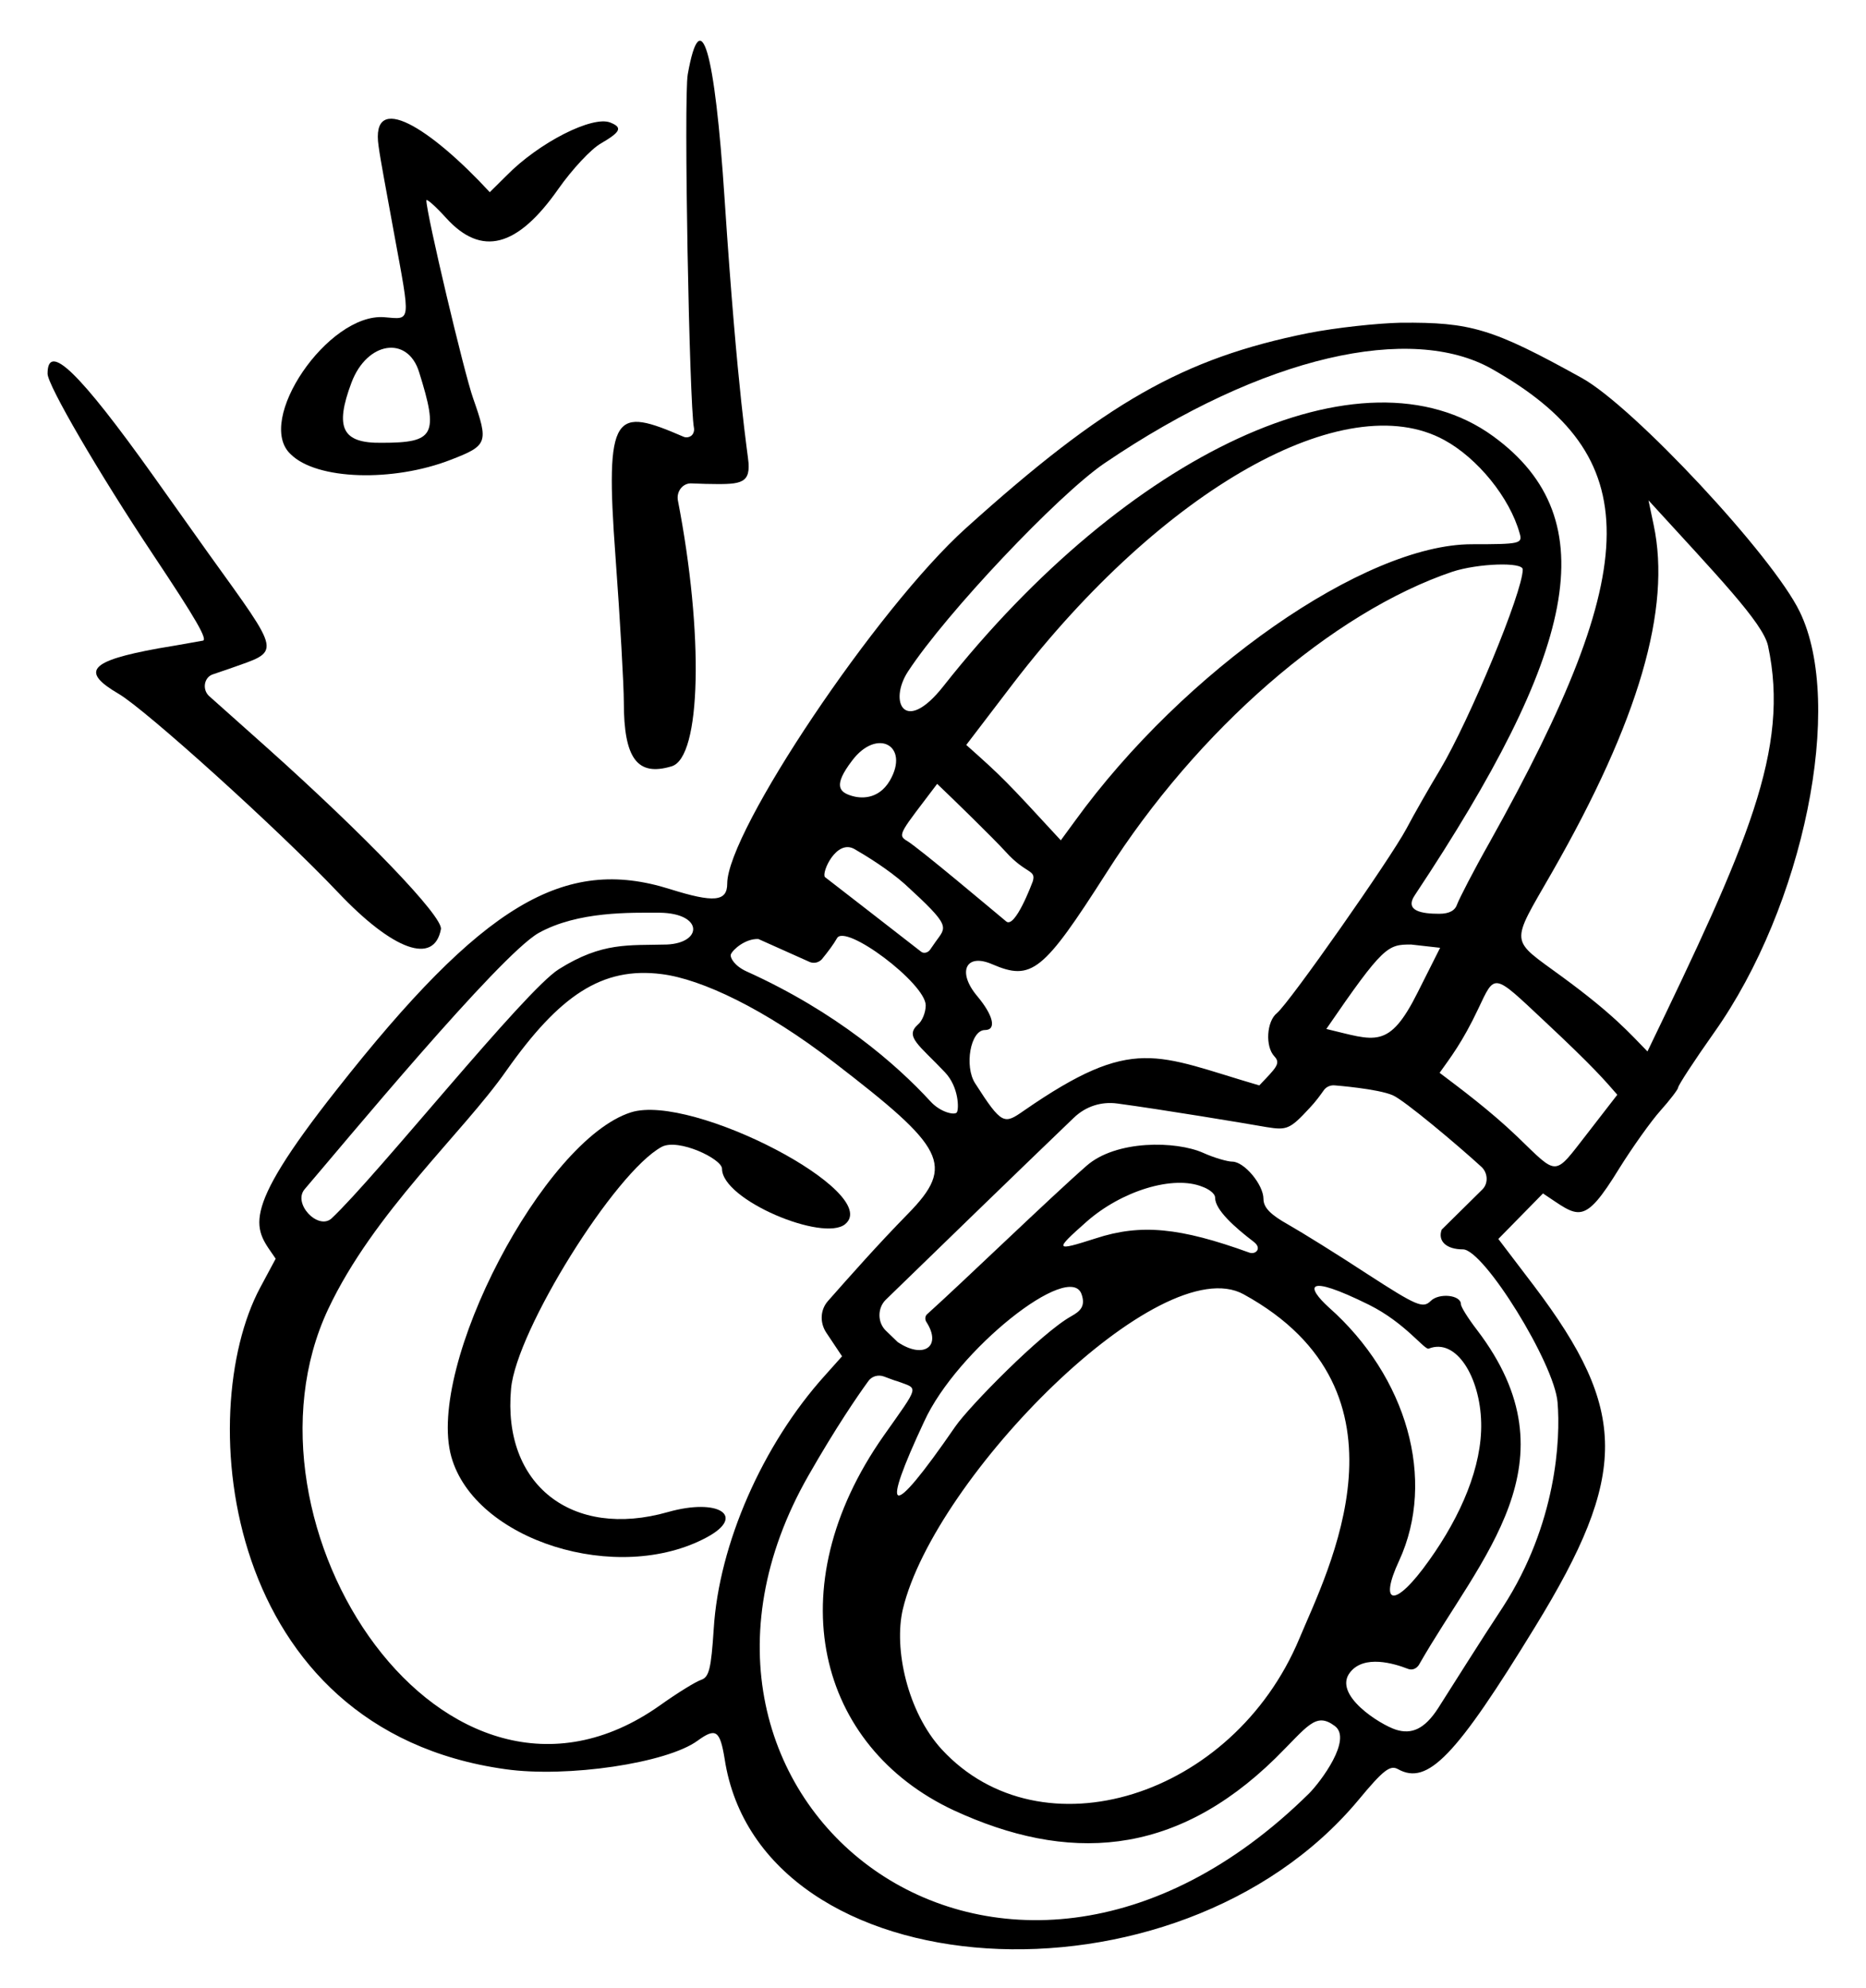 <svg width="61" height="65" viewBox="0 0 61 65" fill="none" xmlns="http://www.w3.org/2000/svg">
<path d="M20.121 18.207C20.274 20.287 20.393 22.42 20.393 22.958C20.393 24.805 20.835 25.396 21.956 25.056C22.924 24.769 23.009 20.735 22.16 16.36C22.109 16.073 22.312 15.805 22.584 15.805L23.06 15.822C24.13 15.84 24.521 15.858 24.47 15.141C24.453 14.854 24.113 12.954 23.688 6.518C23.366 1.605 22.907 0.045 22.483 2.43C22.347 3.183 22.533 13.223 22.686 13.994C22.703 14.083 22.669 14.191 22.601 14.245C22.533 14.299 22.431 14.316 22.347 14.281C20.104 13.312 19.765 13.402 20.121 18.207Z" fill="black"/>
<path d="M14.737 15.033C15.943 14.567 15.977 14.478 15.467 13.025C15.178 12.219 13.938 6.984 13.938 6.553C13.938 6.482 14.227 6.733 14.584 7.127C15.739 8.4 16.911 8.095 18.253 6.177C18.694 5.549 19.323 4.868 19.646 4.689C20.291 4.312 20.359 4.169 19.951 4.007C19.374 3.774 17.624 4.653 16.554 5.746L16.011 6.284C14.074 4.187 12.104 2.932 12.376 4.778C12.444 5.28 12.613 6.141 12.885 7.647C13.429 10.605 13.446 10.444 12.562 10.372C10.728 10.229 8.316 13.761 9.505 14.854C10.354 15.697 12.851 15.768 14.737 15.033ZM11.492 12.505C12.002 11.161 13.327 10.964 13.7 12.165C14.346 14.227 14.21 14.478 12.477 14.478C11.187 14.496 10.932 13.994 11.492 12.505Z" fill="black"/>
<path d="M14.414 30.38C14.482 29.968 11.934 27.315 8.707 24.428L6.838 22.761C6.6 22.546 6.668 22.133 6.974 22.044L7.501 21.864C9.199 21.255 9.25 21.488 6.804 18.081L5.021 15.572C2.592 12.165 1.555 11.161 1.555 12.219C1.555 12.595 3.237 15.482 5.004 18.135C6.413 20.251 6.821 20.95 6.617 20.95C6.6 20.95 5.938 21.076 5.173 21.201C2.914 21.613 2.626 21.954 3.883 22.689C4.766 23.209 9.08 27.099 11.051 29.179C12.851 31.08 14.193 31.564 14.414 30.38Z" fill="black"/>
<path d="M58.833 20C57.949 18.171 53.397 13.295 51.715 12.362C48.777 10.731 48.08 10.534 45.787 10.552C45.023 10.569 43.681 10.713 42.764 10.892C38.67 11.717 36.122 13.169 31.57 17.275C28.665 19.892 23.773 27.189 23.773 28.892C23.773 29.484 23.332 29.52 21.905 29.072C18.44 27.978 15.773 29.574 11.017 35.616C7.704 39.811 8.35 40.169 9.012 41.156L8.503 42.106C6.311 46.212 7.263 56.556 16.52 57.847C18.541 58.134 21.803 57.65 22.805 56.915C23.399 56.484 23.535 56.574 23.688 57.506C24.843 65.108 38.466 65.987 44.411 58.851C45.227 57.865 45.447 57.704 45.702 57.847C46.67 58.385 47.588 57.435 50.187 53.186C53.244 48.202 53.227 46.122 50.153 42.052L48.981 40.51L50.441 39.022C51.613 39.793 51.749 40.134 52.938 38.197C53.363 37.516 53.974 36.656 54.28 36.315C54.586 35.974 54.858 35.616 54.858 35.562C54.858 35.49 55.384 34.683 56.03 33.769C58.968 29.628 60.31 23.03 58.833 20ZM29.684 21.954C30.941 20.036 34.576 16.199 36.088 15.159C41.337 11.591 46.144 10.587 48.76 12.058C53.805 14.908 53.771 18.458 48.692 27.548C48.165 28.48 47.707 29.377 47.639 29.556C47.571 29.771 47.384 29.878 47.044 29.878C46.484 29.878 45.889 29.789 46.263 29.251C51.461 21.416 52.582 17.006 48.811 14.263C44.547 11.161 36.836 14.836 30.839 22.438C29.566 24.052 29.039 22.94 29.684 21.954ZM41.66 34.54C41.88 34.773 41.711 34.916 41.167 35.49C37.787 34.504 37.073 33.823 33.472 36.315C32.827 36.763 32.759 36.799 31.876 35.419C31.519 34.863 31.723 33.679 32.198 33.679C32.589 33.679 32.47 33.195 31.944 32.568C31.281 31.779 31.57 31.151 32.436 31.528C33.727 32.084 34.101 31.779 36.173 28.534C39.146 23.855 43.562 20.018 47.486 18.691C48.318 18.422 49.779 18.368 49.779 18.619C49.779 19.355 48.046 23.532 47.078 25.163C46.721 25.755 46.229 26.616 45.974 27.1C45.447 28.086 42.169 32.765 41.745 33.124C41.405 33.392 41.354 34.217 41.66 34.54ZM32.878 27.853C33.54 28.588 33.88 28.426 33.761 28.821C33.727 28.91 33.184 30.363 32.895 30.13C32.504 29.807 30.041 27.727 29.65 27.494C29.311 27.297 29.447 27.207 30.636 25.63C31.145 26.114 32.453 27.387 32.878 27.853ZM31.587 24.357L33.133 22.331C38.008 15.984 43.97 12.613 47.214 14.388C48.301 14.98 49.354 16.271 49.677 17.436C49.779 17.777 49.694 17.795 48.114 17.795C44.615 17.795 38.704 21.918 35.137 26.849L34.678 27.476C32.861 25.504 32.793 25.432 31.587 24.357ZM46.127 30.883L47.078 30.99L46.348 32.442C45.397 34.343 44.955 34.02 43.358 33.644C45.227 30.918 45.363 30.883 46.127 30.883ZM27.85 24.877C28.665 23.783 29.752 24.375 29.09 25.522C28.699 26.185 28.088 26.096 27.85 26.024C27.425 25.898 27.238 25.683 27.85 24.877ZM27.935 27.763C28.308 27.978 29.039 28.426 29.582 28.91C31.111 30.309 30.941 30.291 30.585 30.793L30.398 31.062C30.33 31.151 30.194 31.187 30.109 31.116C29.447 30.596 27.035 28.731 26.967 28.677C26.848 28.534 27.34 27.422 27.935 27.763ZM23.892 31.205C23.96 31.044 24.368 30.685 24.792 30.703L26.474 31.456C26.61 31.51 26.763 31.474 26.865 31.367C27.085 31.098 27.255 30.865 27.357 30.685C27.612 30.165 30.262 32.156 30.262 32.873C30.262 33.106 30.143 33.392 30.007 33.5C29.566 33.895 30.041 34.163 30.89 35.06C31.349 35.544 31.349 36.261 31.281 36.369C31.213 36.476 30.738 36.369 30.415 36.01C29.294 34.791 27.34 33.088 24.402 31.761C24.011 31.582 23.858 31.313 23.892 31.205ZM9.963 38.879C11.118 37.534 16.316 31.241 17.607 30.506C18.898 29.789 20.614 29.843 21.565 29.843C22.992 29.861 22.975 30.829 21.803 30.883C20.546 30.918 19.697 30.793 18.27 31.689C17.149 32.389 12.308 38.466 10.83 39.847C10.388 40.223 9.556 39.345 9.963 38.879ZM23.332 53.257C23.247 54.566 23.179 54.835 22.924 54.925C22.754 54.978 22.142 55.355 21.565 55.767C14.533 60.734 7.416 49.851 10.728 42.805C12.223 39.632 15.127 37.05 16.554 35.006C18.287 32.55 19.68 31.6 21.633 31.851C22.924 32.012 24.996 32.98 27.289 34.755C30.873 37.516 31.247 38.09 29.684 39.685C28.699 40.69 27.782 41.729 27.069 42.536C26.814 42.823 26.797 43.235 27.001 43.558L27.527 44.347L26.967 44.974C24.928 47.233 23.501 50.496 23.332 53.257ZM42.798 58.636C32.708 68.604 20.41 58.797 26.423 48.255C27.323 46.678 28.037 45.638 28.376 45.172C28.495 44.992 28.716 44.938 28.903 45.01C29.056 45.064 29.226 45.136 29.362 45.172C30.024 45.423 30.075 45.261 28.886 46.947C25.387 51.931 26.729 57.112 31.179 59.192C34.865 60.895 38.364 60.752 41.694 57.489C42.747 56.449 43.002 55.965 43.63 56.431C44.224 56.861 43.171 58.259 42.798 58.636ZM35.358 42.321C35.494 42.715 35.307 42.877 35.018 43.038C34.05 43.576 31.689 45.978 31.23 46.642C29.022 49.851 28.801 49.492 30.211 46.48C31.281 44.132 34.984 41.209 35.358 42.321ZM35.511 39.954C36.666 38.932 38.364 38.413 39.316 38.807C39.468 38.861 39.723 39.004 39.723 39.166C39.723 39.56 40.369 40.134 40.98 40.6C41.269 40.815 41.048 41.03 40.844 40.958C38.568 40.134 37.294 40.008 35.816 40.492C34.474 40.922 34.458 40.887 35.511 39.954ZM42.475 53.58C40.301 58.779 34.033 60.716 30.788 57.202C29.667 55.983 29.209 53.903 29.515 52.612C30.551 48.291 37.94 40.815 40.657 42.321C46.467 45.512 43.392 51.375 42.475 53.58ZM43.443 42.751C42.713 42.088 42.611 41.604 44.751 42.662C45.94 43.253 46.569 44.15 46.705 44.096C47.605 43.737 48.386 45.028 48.42 46.516C48.454 47.95 47.758 49.564 46.721 51.016C45.566 52.648 45.074 52.451 45.736 51.034C46.959 48.381 45.991 45.01 43.443 42.751ZM50.917 45.853C51.019 47.054 50.883 49.833 49.133 52.54C48.386 53.67 47.401 55.247 47.01 55.857C46.569 56.538 46.144 56.718 45.634 56.556C45.125 56.395 43.545 55.409 44.14 54.674C44.598 54.1 45.566 54.387 46.025 54.566C46.161 54.62 46.297 54.566 46.382 54.441C48.403 50.891 51.58 47.807 48.284 43.486C47.995 43.11 47.758 42.733 47.758 42.644C47.758 42.339 47.044 42.267 46.772 42.536C46.518 42.787 46.331 42.715 44.7 41.658C43.715 41.012 42.56 40.295 42.118 40.044C41.541 39.721 41.303 39.488 41.303 39.201C41.303 38.735 40.674 37.982 40.284 37.982C40.131 37.982 39.689 37.857 39.333 37.695C38.449 37.301 36.479 37.265 35.511 38.126C34.322 39.166 31.451 41.944 30.313 42.966C30.245 43.02 30.228 43.128 30.279 43.217C30.805 44.024 30.194 44.454 29.345 43.881L28.954 43.504C28.682 43.235 28.682 42.769 28.954 42.5C30.262 41.227 33.625 37.964 35.103 36.548C35.494 36.172 36.003 36.01 36.53 36.082C37.991 36.279 40.691 36.727 41.405 36.853C42.067 36.96 42.169 36.925 42.815 36.225C43.019 36.01 43.171 35.795 43.273 35.651C43.358 35.526 43.511 35.472 43.647 35.49C43.647 35.49 45.04 35.598 45.532 35.813C45.906 35.974 47.656 37.444 48.437 38.161C48.641 38.359 48.658 38.699 48.454 38.897L47.129 40.205C46.993 40.582 47.282 40.851 47.825 40.851C48.505 40.851 50.815 44.58 50.917 45.853ZM51.885 37.068C50.781 38.484 50.951 38.466 49.592 37.157C48.692 36.297 47.724 35.58 47.061 35.078C47.418 34.576 47.809 34.074 48.318 32.998C48.879 31.815 48.794 31.797 50.475 33.375C52.123 34.916 52.463 35.329 52.87 35.795L51.885 37.068ZM53.856 34.379C53.261 33.769 52.734 33.16 51.07 31.94C49.337 30.667 49.354 30.936 50.73 28.534C53.584 23.55 54.637 19.892 54.059 17.167L53.89 16.36C56.115 18.799 57.627 20.358 57.796 21.111C58.527 24.5 57.117 27.619 53.856 34.379Z" fill="black"/>
<path d="M21.633 37.498C22.176 37.211 23.603 37.893 23.603 38.215C23.603 39.237 26.915 40.618 27.629 40.026C28.869 39.004 22.635 35.741 20.631 36.369C17.777 37.265 13.921 44.652 14.753 47.628C15.518 50.371 20.189 51.841 23.111 50.263C24.402 49.564 23.484 48.972 21.837 49.439C18.694 50.335 16.418 48.542 16.707 45.405C16.877 43.504 20.104 38.323 21.633 37.498Z" fill="black"/>
</svg>
